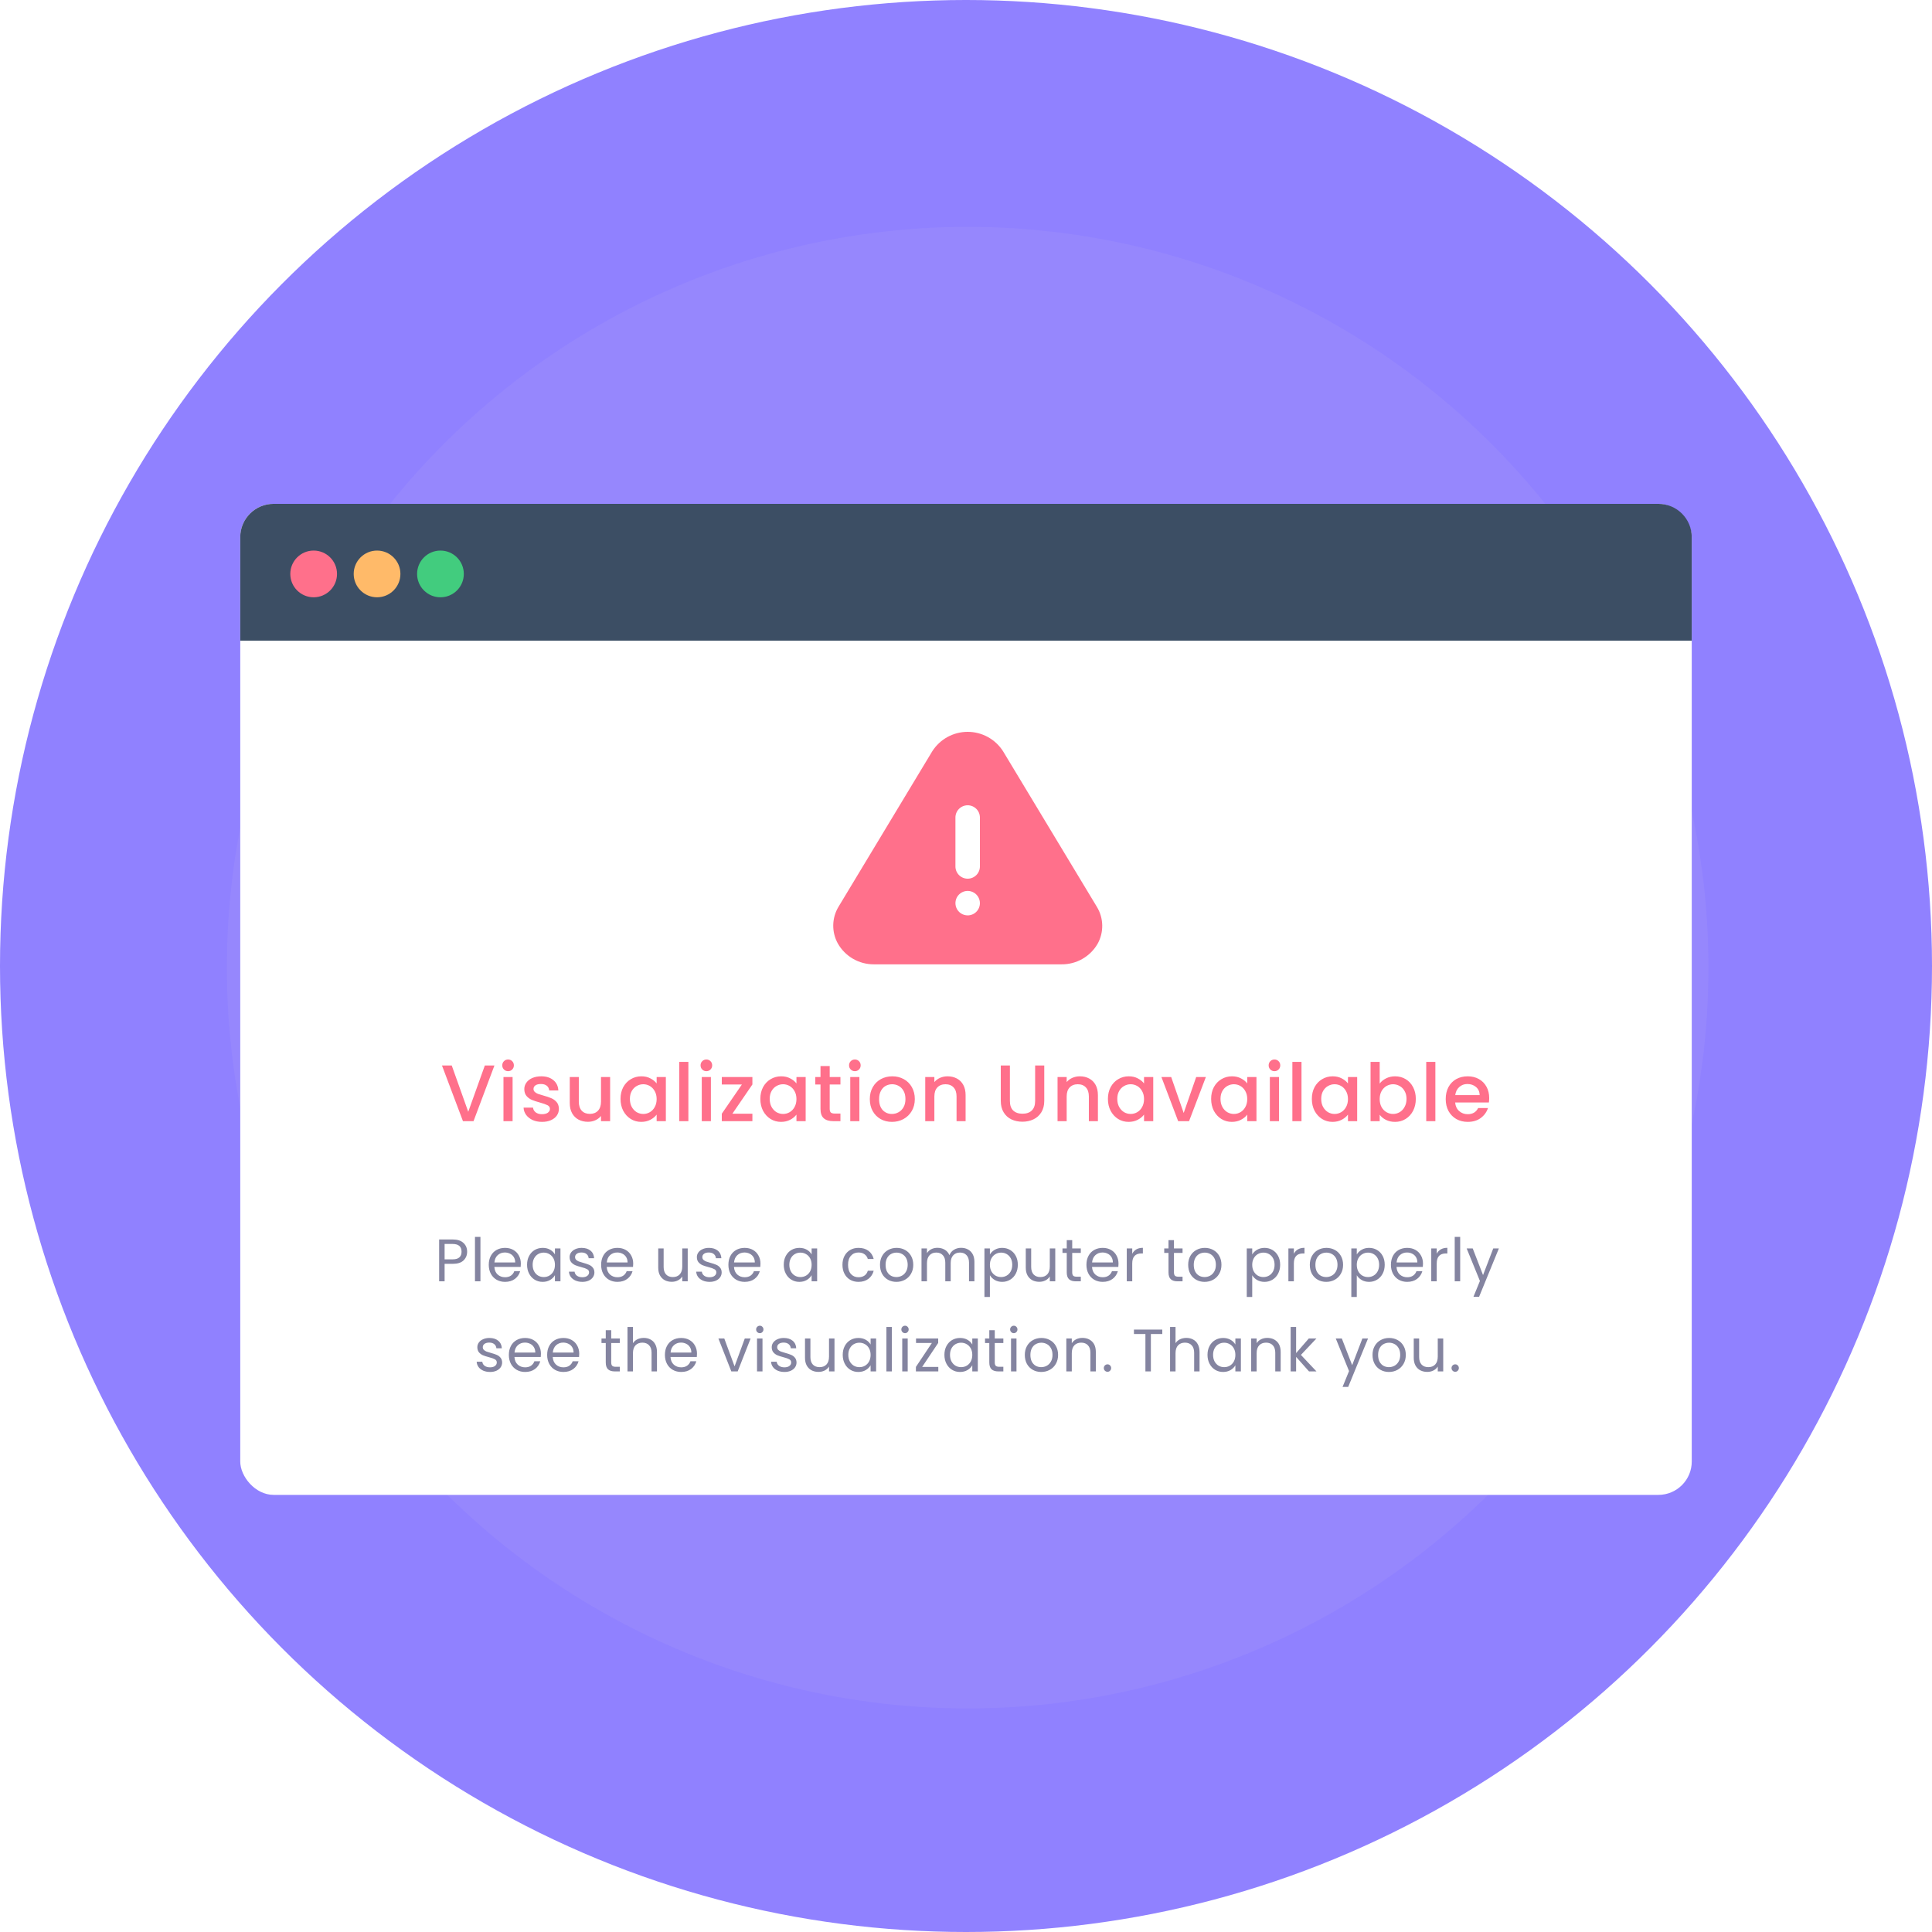 <svg width="579" height="579" viewBox="0 0 579 579" fill="none" xmlns="http://www.w3.org/2000/svg">
<circle cx="289.5" cy="289.5" r="289.5" fill="#9081FF"/>
<circle cx="290" cy="290" r="222" fill="#9687FD"/>
<g filter="url(#filter0_d)">
<rect x="72" y="141" width="435" height="297" rx="10" fill="white"/>
<path d="M72 151C72 145.477 76.477 141 82 141H497C502.523 141 507 145.477 507 151V182H72V151Z" fill="#3C4E64"/>
<circle cx="94" cy="162" r="7" fill="#FF708B"/>
<circle cx="113" cy="162" r="7" fill="#FFBA69"/>
<circle cx="132" cy="162" r="7" fill="#42CC7E"/>
<path d="M139.994 365.126C139.994 366.17 139.634 367.04 138.914 367.736C138.206 368.42 137.12 368.762 135.656 368.762H133.244V374H131.606V361.454H135.656C137.072 361.454 138.146 361.796 138.878 362.48C139.622 363.164 139.994 364.046 139.994 365.126ZM135.656 367.412C136.568 367.412 137.24 367.214 137.672 366.818C138.104 366.422 138.32 365.858 138.32 365.126C138.32 363.578 137.432 362.804 135.656 362.804H133.244V367.412H135.656ZM143.983 360.68V374H142.345V360.68H143.983ZM156.09 368.69C156.09 369.002 156.072 369.332 156.036 369.68H148.152C148.212 370.652 148.542 371.414 149.142 371.966C149.754 372.506 150.492 372.776 151.356 372.776C152.064 372.776 152.652 372.614 153.12 372.29C153.6 371.954 153.936 371.51 154.128 370.958H155.892C155.628 371.906 155.1 372.68 154.308 373.28C153.516 373.868 152.532 374.162 151.356 374.162C150.42 374.162 149.58 373.952 148.836 373.532C148.104 373.112 147.528 372.518 147.108 371.75C146.688 370.97 146.478 370.07 146.478 369.05C146.478 368.03 146.682 367.136 147.09 366.368C147.498 365.6 148.068 365.012 148.8 364.604C149.544 364.184 150.396 363.974 151.356 363.974C152.292 363.974 153.12 364.178 153.84 364.586C154.56 364.994 155.112 365.558 155.496 366.278C155.892 366.986 156.09 367.79 156.09 368.69ZM154.398 368.348C154.398 367.724 154.26 367.19 153.984 366.746C153.708 366.29 153.33 365.948 152.85 365.72C152.382 365.48 151.86 365.36 151.284 365.36C150.456 365.36 149.748 365.624 149.16 366.152C148.584 366.68 148.254 367.412 148.17 368.348H154.398ZM157.955 369.032C157.955 368.024 158.159 367.142 158.567 366.386C158.975 365.618 159.533 365.024 160.241 364.604C160.961 364.184 161.759 363.974 162.635 363.974C163.499 363.974 164.249 364.16 164.885 364.532C165.521 364.904 165.995 365.372 166.307 365.936V364.136H167.963V374H166.307V372.164C165.983 372.74 165.497 373.22 164.849 373.604C164.213 373.976 163.469 374.162 162.617 374.162C161.741 374.162 160.949 373.946 160.241 373.514C159.533 373.082 158.975 372.476 158.567 371.696C158.159 370.916 157.955 370.028 157.955 369.032ZM166.307 369.05C166.307 368.306 166.157 367.658 165.857 367.106C165.557 366.554 165.149 366.134 164.633 365.846C164.129 365.546 163.571 365.396 162.959 365.396C162.347 365.396 161.789 365.54 161.285 365.828C160.781 366.116 160.379 366.536 160.079 367.088C159.779 367.64 159.629 368.288 159.629 369.032C159.629 369.788 159.779 370.448 160.079 371.012C160.379 371.564 160.781 371.99 161.285 372.29C161.789 372.578 162.347 372.722 162.959 372.722C163.571 372.722 164.129 372.578 164.633 372.29C165.149 371.99 165.557 371.564 165.857 371.012C166.157 370.448 166.307 369.794 166.307 369.05ZM174.538 374.162C173.782 374.162 173.104 374.036 172.504 373.784C171.904 373.52 171.43 373.16 171.082 372.704C170.734 372.236 170.542 371.702 170.506 371.102H172.198C172.246 371.594 172.474 371.996 172.882 372.308C173.302 372.62 173.848 372.776 174.52 372.776C175.144 372.776 175.636 372.638 175.996 372.362C176.356 372.086 176.536 371.738 176.536 371.318C176.536 370.886 176.344 370.568 175.96 370.364C175.576 370.148 174.982 369.938 174.178 369.734C173.446 369.542 172.846 369.35 172.378 369.158C171.922 368.954 171.526 368.66 171.19 368.276C170.866 367.88 170.704 367.364 170.704 366.728C170.704 366.224 170.854 365.762 171.154 365.342C171.454 364.922 171.88 364.592 172.432 364.352C172.984 364.1 173.614 363.974 174.322 363.974C175.414 363.974 176.296 364.25 176.968 364.802C177.64 365.354 178 366.11 178.048 367.07H176.41C176.374 366.554 176.164 366.14 175.78 365.828C175.408 365.516 174.904 365.36 174.268 365.36C173.68 365.36 173.212 365.486 172.864 365.738C172.516 365.99 172.342 366.32 172.342 366.728C172.342 367.052 172.444 367.322 172.648 367.538C172.864 367.742 173.128 367.91 173.44 368.042C173.764 368.162 174.208 368.3 174.772 368.456C175.48 368.648 176.056 368.84 176.5 369.032C176.944 369.212 177.322 369.488 177.634 369.86C177.958 370.232 178.126 370.718 178.138 371.318C178.138 371.858 177.988 372.344 177.688 372.776C177.388 373.208 176.962 373.55 176.41 373.802C175.87 374.042 175.246 374.162 174.538 374.162ZM189.765 368.69C189.765 369.002 189.747 369.332 189.711 369.68H181.827C181.887 370.652 182.217 371.414 182.817 371.966C183.429 372.506 184.167 372.776 185.031 372.776C185.739 372.776 186.327 372.614 186.795 372.29C187.275 371.954 187.611 371.51 187.803 370.958H189.567C189.303 371.906 188.775 372.68 187.983 373.28C187.191 373.868 186.207 374.162 185.031 374.162C184.095 374.162 183.255 373.952 182.511 373.532C181.779 373.112 181.203 372.518 180.783 371.75C180.363 370.97 180.153 370.07 180.153 369.05C180.153 368.03 180.357 367.136 180.765 366.368C181.173 365.6 181.743 365.012 182.475 364.604C183.219 364.184 184.071 363.974 185.031 363.974C185.967 363.974 186.795 364.178 187.515 364.586C188.235 364.994 188.787 365.558 189.171 366.278C189.567 366.986 189.765 367.79 189.765 368.69ZM188.073 368.348C188.073 367.724 187.935 367.19 187.659 366.746C187.383 366.29 187.005 365.948 186.525 365.72C186.057 365.48 185.535 365.36 184.959 365.36C184.131 365.36 183.423 365.624 182.835 366.152C182.259 366.68 181.929 367.412 181.845 368.348H188.073ZM206.104 364.136V374H204.466V372.542C204.154 373.046 203.716 373.442 203.152 373.73C202.6 374.006 201.988 374.144 201.316 374.144C200.548 374.144 199.858 373.988 199.246 373.676C198.634 373.352 198.148 372.872 197.788 372.236C197.44 371.6 197.266 370.826 197.266 369.914V364.136H198.886V369.698C198.886 370.67 199.132 371.42 199.624 371.948C200.116 372.464 200.788 372.722 201.64 372.722C202.516 372.722 203.206 372.452 203.71 371.912C204.214 371.372 204.466 370.586 204.466 369.554V364.136H206.104ZM212.677 374.162C211.921 374.162 211.243 374.036 210.643 373.784C210.043 373.52 209.569 373.16 209.221 372.704C208.873 372.236 208.681 371.702 208.645 371.102H210.337C210.385 371.594 210.613 371.996 211.021 372.308C211.441 372.62 211.987 372.776 212.659 372.776C213.283 372.776 213.775 372.638 214.135 372.362C214.495 372.086 214.675 371.738 214.675 371.318C214.675 370.886 214.483 370.568 214.099 370.364C213.715 370.148 213.121 369.938 212.317 369.734C211.585 369.542 210.985 369.35 210.517 369.158C210.061 368.954 209.665 368.66 209.329 368.276C209.005 367.88 208.843 367.364 208.843 366.728C208.843 366.224 208.993 365.762 209.293 365.342C209.593 364.922 210.019 364.592 210.571 364.352C211.123 364.1 211.753 363.974 212.461 363.974C213.553 363.974 214.435 364.25 215.107 364.802C215.779 365.354 216.139 366.11 216.187 367.07H214.549C214.513 366.554 214.303 366.14 213.919 365.828C213.547 365.516 213.043 365.36 212.407 365.36C211.819 365.36 211.351 365.486 211.003 365.738C210.655 365.99 210.481 366.32 210.481 366.728C210.481 367.052 210.583 367.322 210.787 367.538C211.003 367.742 211.267 367.91 211.579 368.042C211.903 368.162 212.347 368.3 212.911 368.456C213.619 368.648 214.195 368.84 214.639 369.032C215.083 369.212 215.461 369.488 215.773 369.86C216.097 370.232 216.265 370.718 216.277 371.318C216.277 371.858 216.127 372.344 215.827 372.776C215.527 373.208 215.101 373.55 214.549 373.802C214.009 374.042 213.385 374.162 212.677 374.162ZM227.904 368.69C227.904 369.002 227.886 369.332 227.85 369.68H219.966C220.026 370.652 220.356 371.414 220.956 371.966C221.568 372.506 222.306 372.776 223.17 372.776C223.878 372.776 224.466 372.614 224.934 372.29C225.414 371.954 225.75 371.51 225.942 370.958H227.706C227.442 371.906 226.914 372.68 226.122 373.28C225.33 373.868 224.346 374.162 223.17 374.162C222.234 374.162 221.394 373.952 220.65 373.532C219.918 373.112 219.342 372.518 218.922 371.75C218.502 370.97 218.292 370.07 218.292 369.05C218.292 368.03 218.496 367.136 218.904 366.368C219.312 365.6 219.882 365.012 220.614 364.604C221.358 364.184 222.21 363.974 223.17 363.974C224.106 363.974 224.934 364.178 225.654 364.586C226.374 364.994 226.926 365.558 227.31 366.278C227.706 366.986 227.904 367.79 227.904 368.69ZM226.212 368.348C226.212 367.724 226.074 367.19 225.798 366.746C225.522 366.29 225.144 365.948 224.664 365.72C224.196 365.48 223.674 365.36 223.098 365.36C222.27 365.36 221.562 365.624 220.974 366.152C220.398 366.68 220.068 367.412 219.984 368.348H226.212ZM234.883 369.032C234.883 368.024 235.087 367.142 235.495 366.386C235.903 365.618 236.461 365.024 237.169 364.604C237.889 364.184 238.687 363.974 239.563 363.974C240.427 363.974 241.177 364.16 241.813 364.532C242.449 364.904 242.923 365.372 243.235 365.936V364.136H244.891V374H243.235V372.164C242.911 372.74 242.425 373.22 241.777 373.604C241.141 373.976 240.397 374.162 239.545 374.162C238.669 374.162 237.877 373.946 237.169 373.514C236.461 373.082 235.903 372.476 235.495 371.696C235.087 370.916 234.883 370.028 234.883 369.032ZM243.235 369.05C243.235 368.306 243.085 367.658 242.785 367.106C242.485 366.554 242.077 366.134 241.561 365.846C241.057 365.546 240.499 365.396 239.887 365.396C239.275 365.396 238.717 365.54 238.213 365.828C237.709 366.116 237.307 366.536 237.007 367.088C236.707 367.64 236.557 368.288 236.557 369.032C236.557 369.788 236.707 370.448 237.007 371.012C237.307 371.564 237.709 371.99 238.213 372.29C238.717 372.578 239.275 372.722 239.887 372.722C240.499 372.722 241.057 372.578 241.561 372.29C242.077 371.99 242.485 371.564 242.785 371.012C243.085 370.448 243.235 369.794 243.235 369.05ZM252.476 369.05C252.476 368.03 252.68 367.142 253.088 366.386C253.496 365.618 254.06 365.024 254.78 364.604C255.512 364.184 256.346 363.974 257.282 363.974C258.494 363.974 259.49 364.268 260.27 364.856C261.062 365.444 261.584 366.26 261.836 367.304H260.072C259.904 366.704 259.574 366.23 259.082 365.882C258.602 365.534 258.002 365.36 257.282 365.36C256.346 365.36 255.59 365.684 255.014 366.332C254.438 366.968 254.15 367.874 254.15 369.05C254.15 370.238 254.438 371.156 255.014 371.804C255.59 372.452 256.346 372.776 257.282 372.776C258.002 372.776 258.602 372.608 259.082 372.272C259.562 371.936 259.892 371.456 260.072 370.832H261.836C261.572 371.84 261.044 372.65 260.252 373.262C259.46 373.862 258.47 374.162 257.282 374.162C256.346 374.162 255.512 373.952 254.78 373.532C254.06 373.112 253.496 372.518 253.088 371.75C252.68 370.982 252.476 370.082 252.476 369.05ZM268.639 374.162C267.715 374.162 266.875 373.952 266.119 373.532C265.375 373.112 264.787 372.518 264.355 371.75C263.935 370.97 263.725 370.07 263.725 369.05C263.725 368.042 263.941 367.154 264.373 366.386C264.817 365.606 265.417 365.012 266.173 364.604C266.929 364.184 267.775 363.974 268.711 363.974C269.647 363.974 270.493 364.184 271.249 364.604C272.005 365.012 272.599 365.6 273.031 366.368C273.475 367.136 273.697 368.03 273.697 369.05C273.697 370.07 273.469 370.97 273.013 371.75C272.569 372.518 271.963 373.112 271.195 373.532C270.427 373.952 269.575 374.162 268.639 374.162ZM268.639 372.722C269.227 372.722 269.779 372.584 270.295 372.308C270.811 372.032 271.225 371.618 271.537 371.066C271.861 370.514 272.023 369.842 272.023 369.05C272.023 368.258 271.867 367.586 271.555 367.034C271.243 366.482 270.835 366.074 270.331 365.81C269.827 365.534 269.281 365.396 268.693 365.396C268.093 365.396 267.541 365.534 267.037 365.81C266.545 366.074 266.149 366.482 265.849 367.034C265.549 367.586 265.399 368.258 265.399 369.05C265.399 369.854 265.543 370.532 265.831 371.084C266.131 371.636 266.527 372.05 267.019 372.326C267.511 372.59 268.051 372.722 268.639 372.722ZM288.027 363.956C288.795 363.956 289.479 364.118 290.079 364.442C290.679 364.754 291.153 365.228 291.501 365.864C291.849 366.5 292.023 367.274 292.023 368.186V374H290.403V368.42C290.403 367.436 290.157 366.686 289.665 366.17C289.185 365.642 288.531 365.378 287.703 365.378C286.851 365.378 286.173 365.654 285.669 366.206C285.165 366.746 284.913 367.532 284.913 368.564V374H283.293V368.42C283.293 367.436 283.047 366.686 282.555 366.17C282.075 365.642 281.421 365.378 280.593 365.378C279.741 365.378 279.063 365.654 278.559 366.206C278.055 366.746 277.803 367.532 277.803 368.564V374H276.165V364.136H277.803V365.558C278.127 365.042 278.559 364.646 279.099 364.37C279.651 364.094 280.257 363.956 280.917 363.956C281.745 363.956 282.477 364.142 283.113 364.514C283.749 364.886 284.223 365.432 284.535 366.152C284.811 365.456 285.267 364.916 285.903 364.532C286.539 364.148 287.247 363.956 288.027 363.956ZM296.663 365.954C296.987 365.39 297.467 364.922 298.103 364.55C298.751 364.166 299.501 363.974 300.353 363.974C301.229 363.974 302.021 364.184 302.729 364.604C303.449 365.024 304.013 365.618 304.421 366.386C304.829 367.142 305.033 368.024 305.033 369.032C305.033 370.028 304.829 370.916 304.421 371.696C304.013 372.476 303.449 373.082 302.729 373.514C302.021 373.946 301.229 374.162 300.353 374.162C299.513 374.162 298.769 373.976 298.121 373.604C297.485 373.22 296.999 372.746 296.663 372.182V378.68H295.025V364.136H296.663V365.954ZM303.359 369.032C303.359 368.288 303.209 367.64 302.909 367.088C302.609 366.536 302.201 366.116 301.685 365.828C301.181 365.54 300.623 365.396 300.011 365.396C299.411 365.396 298.853 365.546 298.337 365.846C297.833 366.134 297.425 366.56 297.113 367.124C296.813 367.676 296.663 368.318 296.663 369.05C296.663 369.794 296.813 370.448 297.113 371.012C297.425 371.564 297.833 371.99 298.337 372.29C298.853 372.578 299.411 372.722 300.011 372.722C300.623 372.722 301.181 372.578 301.685 372.29C302.201 371.99 302.609 371.564 302.909 371.012C303.209 370.448 303.359 369.788 303.359 369.032ZM316.252 364.136V374H314.614V372.542C314.302 373.046 313.864 373.442 313.3 373.73C312.748 374.006 312.136 374.144 311.464 374.144C310.696 374.144 310.006 373.988 309.394 373.676C308.782 373.352 308.296 372.872 307.936 372.236C307.588 371.6 307.414 370.826 307.414 369.914V364.136H309.034V369.698C309.034 370.67 309.28 371.42 309.772 371.948C310.264 372.464 310.936 372.722 311.788 372.722C312.664 372.722 313.354 372.452 313.858 371.912C314.362 371.372 314.614 370.586 314.614 369.554V364.136H316.252ZM321.331 365.486V371.3C321.331 371.78 321.433 372.122 321.637 372.326C321.841 372.518 322.195 372.614 322.699 372.614H323.905V374H322.429C321.517 374 320.833 373.79 320.377 373.37C319.921 372.95 319.693 372.26 319.693 371.3V365.486H318.415V364.136H319.693V361.652H321.331V364.136H323.905V365.486H321.331ZM335.205 368.69C335.205 369.002 335.187 369.332 335.151 369.68H327.267C327.327 370.652 327.657 371.414 328.257 371.966C328.869 372.506 329.607 372.776 330.471 372.776C331.179 372.776 331.767 372.614 332.235 372.29C332.715 371.954 333.051 371.51 333.243 370.958H335.007C334.743 371.906 334.215 372.68 333.423 373.28C332.631 373.868 331.647 374.162 330.471 374.162C329.535 374.162 328.695 373.952 327.951 373.532C327.219 373.112 326.643 372.518 326.223 371.75C325.803 370.97 325.593 370.07 325.593 369.05C325.593 368.03 325.797 367.136 326.205 366.368C326.613 365.6 327.183 365.012 327.915 364.604C328.659 364.184 329.511 363.974 330.471 363.974C331.407 363.974 332.235 364.178 332.955 364.586C333.675 364.994 334.227 365.558 334.611 366.278C335.007 366.986 335.205 367.79 335.205 368.69ZM333.513 368.348C333.513 367.724 333.375 367.19 333.099 366.746C332.823 366.29 332.445 365.948 331.965 365.72C331.497 365.48 330.975 365.36 330.399 365.36C329.571 365.36 328.863 365.624 328.275 366.152C327.699 366.68 327.369 367.412 327.285 368.348H333.513ZM339.32 365.738C339.608 365.174 340.016 364.736 340.544 364.424C341.084 364.112 341.738 363.956 342.506 363.956V365.648H342.074C340.238 365.648 339.32 366.644 339.32 368.636V374H337.682V364.136H339.32V365.738ZM351.824 365.486V371.3C351.824 371.78 351.926 372.122 352.13 372.326C352.334 372.518 352.688 372.614 353.192 372.614H354.398V374H352.922C352.01 374 351.326 373.79 350.87 373.37C350.414 372.95 350.186 372.26 350.186 371.3V365.486H348.908V364.136H350.186V361.652H351.824V364.136H354.398V365.486H351.824ZM360.999 374.162C360.075 374.162 359.235 373.952 358.479 373.532C357.735 373.112 357.147 372.518 356.715 371.75C356.295 370.97 356.085 370.07 356.085 369.05C356.085 368.042 356.301 367.154 356.733 366.386C357.177 365.606 357.777 365.012 358.533 364.604C359.289 364.184 360.135 363.974 361.071 363.974C362.007 363.974 362.853 364.184 363.609 364.604C364.365 365.012 364.959 365.6 365.391 366.368C365.835 367.136 366.057 368.03 366.057 369.05C366.057 370.07 365.829 370.97 365.373 371.75C364.929 372.518 364.323 373.112 363.555 373.532C362.787 373.952 361.935 374.162 360.999 374.162ZM360.999 372.722C361.587 372.722 362.139 372.584 362.655 372.308C363.171 372.032 363.585 371.618 363.897 371.066C364.221 370.514 364.383 369.842 364.383 369.05C364.383 368.258 364.227 367.586 363.915 367.034C363.603 366.482 363.195 366.074 362.691 365.81C362.187 365.534 361.641 365.396 361.053 365.396C360.453 365.396 359.901 365.534 359.397 365.81C358.905 366.074 358.509 366.482 358.209 367.034C357.909 367.586 357.759 368.258 357.759 369.05C357.759 369.854 357.903 370.532 358.191 371.084C358.491 371.636 358.887 372.05 359.379 372.326C359.871 372.59 360.411 372.722 360.999 372.722ZM375.278 365.954C375.602 365.39 376.082 364.922 376.718 364.55C377.366 364.166 378.116 363.974 378.968 363.974C379.844 363.974 380.636 364.184 381.344 364.604C382.064 365.024 382.628 365.618 383.036 366.386C383.444 367.142 383.648 368.024 383.648 369.032C383.648 370.028 383.444 370.916 383.036 371.696C382.628 372.476 382.064 373.082 381.344 373.514C380.636 373.946 379.844 374.162 378.968 374.162C378.128 374.162 377.384 373.976 376.736 373.604C376.1 373.22 375.614 372.746 375.278 372.182V378.68H373.64V364.136H375.278V365.954ZM381.974 369.032C381.974 368.288 381.824 367.64 381.524 367.088C381.224 366.536 380.816 366.116 380.3 365.828C379.796 365.54 379.238 365.396 378.626 365.396C378.026 365.396 377.468 365.546 376.952 365.846C376.448 366.134 376.04 366.56 375.728 367.124C375.428 367.676 375.278 368.318 375.278 369.05C375.278 369.794 375.428 370.448 375.728 371.012C376.04 371.564 376.448 371.99 376.952 372.29C377.468 372.578 378.026 372.722 378.626 372.722C379.238 372.722 379.796 372.578 380.3 372.29C380.816 371.99 381.224 371.564 381.524 371.012C381.824 370.448 381.974 369.788 381.974 369.032ZM387.757 365.738C388.045 365.174 388.453 364.736 388.981 364.424C389.521 364.112 390.175 363.956 390.943 363.956V365.648H390.511C388.675 365.648 387.757 366.644 387.757 368.636V374H386.119V364.136H387.757V365.738ZM397.451 374.162C396.527 374.162 395.687 373.952 394.931 373.532C394.187 373.112 393.599 372.518 393.167 371.75C392.747 370.97 392.537 370.07 392.537 369.05C392.537 368.042 392.753 367.154 393.185 366.386C393.629 365.606 394.229 365.012 394.985 364.604C395.741 364.184 396.587 363.974 397.523 363.974C398.459 363.974 399.305 364.184 400.061 364.604C400.817 365.012 401.411 365.6 401.843 366.368C402.287 367.136 402.509 368.03 402.509 369.05C402.509 370.07 402.281 370.97 401.825 371.75C401.381 372.518 400.775 373.112 400.007 373.532C399.239 373.952 398.387 374.162 397.451 374.162ZM397.451 372.722C398.039 372.722 398.591 372.584 399.107 372.308C399.623 372.032 400.037 371.618 400.349 371.066C400.673 370.514 400.835 369.842 400.835 369.05C400.835 368.258 400.679 367.586 400.367 367.034C400.055 366.482 399.647 366.074 399.143 365.81C398.639 365.534 398.093 365.396 397.505 365.396C396.905 365.396 396.353 365.534 395.849 365.81C395.357 366.074 394.961 366.482 394.661 367.034C394.361 367.586 394.211 368.258 394.211 369.05C394.211 369.854 394.355 370.532 394.643 371.084C394.943 371.636 395.339 372.05 395.831 372.326C396.323 372.59 396.863 372.722 397.451 372.722ZM406.615 365.954C406.939 365.39 407.419 364.922 408.055 364.55C408.703 364.166 409.453 363.974 410.305 363.974C411.181 363.974 411.973 364.184 412.681 364.604C413.401 365.024 413.965 365.618 414.373 366.386C414.781 367.142 414.985 368.024 414.985 369.032C414.985 370.028 414.781 370.916 414.373 371.696C413.965 372.476 413.401 373.082 412.681 373.514C411.973 373.946 411.181 374.162 410.305 374.162C409.465 374.162 408.721 373.976 408.073 373.604C407.437 373.22 406.951 372.746 406.615 372.182V378.68H404.977V364.136H406.615V365.954ZM413.311 369.032C413.311 368.288 413.161 367.64 412.861 367.088C412.561 366.536 412.153 366.116 411.637 365.828C411.133 365.54 410.575 365.396 409.963 365.396C409.363 365.396 408.805 365.546 408.289 365.846C407.785 366.134 407.377 366.56 407.065 367.124C406.765 367.676 406.615 368.318 406.615 369.05C406.615 369.794 406.765 370.448 407.065 371.012C407.377 371.564 407.785 371.99 408.289 372.29C408.805 372.578 409.363 372.722 409.963 372.722C410.575 372.722 411.133 372.578 411.637 372.29C412.153 371.99 412.561 371.564 412.861 371.012C413.161 370.448 413.311 369.788 413.311 369.032ZM426.456 368.69C426.456 369.002 426.438 369.332 426.402 369.68H418.518C418.578 370.652 418.908 371.414 419.508 371.966C420.12 372.506 420.858 372.776 421.722 372.776C422.43 372.776 423.018 372.614 423.486 372.29C423.966 371.954 424.302 371.51 424.494 370.958H426.258C425.994 371.906 425.466 372.68 424.674 373.28C423.882 373.868 422.898 374.162 421.722 374.162C420.786 374.162 419.946 373.952 419.202 373.532C418.47 373.112 417.894 372.518 417.474 371.75C417.054 370.97 416.844 370.07 416.844 369.05C416.844 368.03 417.048 367.136 417.456 366.368C417.864 365.6 418.434 365.012 419.166 364.604C419.91 364.184 420.762 363.974 421.722 363.974C422.658 363.974 423.486 364.178 424.206 364.586C424.926 364.994 425.478 365.558 425.862 366.278C426.258 366.986 426.456 367.79 426.456 368.69ZM424.764 368.348C424.764 367.724 424.626 367.19 424.35 366.746C424.074 366.29 423.696 365.948 423.216 365.72C422.748 365.48 422.226 365.36 421.65 365.36C420.822 365.36 420.114 365.624 419.526 366.152C418.95 366.68 418.62 367.412 418.536 368.348H424.764ZM430.571 365.738C430.859 365.174 431.267 364.736 431.795 364.424C432.335 364.112 432.989 363.956 433.757 363.956V365.648H433.325C431.489 365.648 430.571 366.644 430.571 368.636V374H428.933V364.136H430.571V365.738ZM437.601 360.68V374H435.963V360.68H437.601ZM449.204 364.136L443.264 378.644H441.572L443.516 373.892L439.538 364.136H441.356L444.452 372.128L447.512 364.136H449.204ZM146.884 401.162C146.128 401.162 145.45 401.036 144.85 400.784C144.25 400.52 143.776 400.16 143.428 399.704C143.08 399.236 142.888 398.702 142.852 398.102H144.544C144.592 398.594 144.82 398.996 145.228 399.308C145.648 399.62 146.194 399.776 146.866 399.776C147.49 399.776 147.982 399.638 148.342 399.362C148.702 399.086 148.882 398.738 148.882 398.318C148.882 397.886 148.69 397.568 148.306 397.364C147.922 397.148 147.328 396.938 146.524 396.734C145.792 396.542 145.192 396.35 144.724 396.158C144.268 395.954 143.872 395.66 143.536 395.276C143.212 394.88 143.05 394.364 143.05 393.728C143.05 393.224 143.2 392.762 143.5 392.342C143.8 391.922 144.226 391.592 144.778 391.352C145.33 391.1 145.96 390.974 146.668 390.974C147.76 390.974 148.642 391.25 149.314 391.802C149.986 392.354 150.346 393.11 150.394 394.07H148.756C148.72 393.554 148.51 393.14 148.126 392.828C147.754 392.516 147.25 392.36 146.614 392.36C146.026 392.36 145.558 392.486 145.21 392.738C144.862 392.99 144.688 393.32 144.688 393.728C144.688 394.052 144.79 394.322 144.994 394.538C145.21 394.742 145.474 394.91 145.786 395.042C146.11 395.162 146.554 395.3 147.118 395.456C147.826 395.648 148.402 395.84 148.846 396.032C149.29 396.212 149.668 396.488 149.98 396.86C150.304 397.232 150.472 397.718 150.484 398.318C150.484 398.858 150.334 399.344 150.034 399.776C149.734 400.208 149.308 400.55 148.756 400.802C148.216 401.042 147.592 401.162 146.884 401.162ZM162.111 395.69C162.111 396.002 162.093 396.332 162.057 396.68H154.173C154.233 397.652 154.563 398.414 155.163 398.966C155.775 399.506 156.513 399.776 157.377 399.776C158.085 399.776 158.673 399.614 159.141 399.29C159.621 398.954 159.957 398.51 160.149 397.958H161.913C161.649 398.906 161.121 399.68 160.329 400.28C159.537 400.868 158.553 401.162 157.377 401.162C156.441 401.162 155.601 400.952 154.857 400.532C154.125 400.112 153.549 399.518 153.129 398.75C152.709 397.97 152.499 397.07 152.499 396.05C152.499 395.03 152.703 394.136 153.111 393.368C153.519 392.6 154.089 392.012 154.821 391.604C155.565 391.184 156.417 390.974 157.377 390.974C158.313 390.974 159.141 391.178 159.861 391.586C160.581 391.994 161.133 392.558 161.517 393.278C161.913 393.986 162.111 394.79 162.111 395.69ZM160.419 395.348C160.419 394.724 160.281 394.19 160.005 393.746C159.729 393.29 159.351 392.948 158.871 392.72C158.403 392.48 157.881 392.36 157.305 392.36C156.477 392.36 155.769 392.624 155.181 393.152C154.605 393.68 154.275 394.412 154.191 395.348H160.419ZM173.588 395.69C173.588 396.002 173.57 396.332 173.534 396.68H165.65C165.71 397.652 166.04 398.414 166.64 398.966C167.252 399.506 167.99 399.776 168.854 399.776C169.562 399.776 170.15 399.614 170.618 399.29C171.098 398.954 171.434 398.51 171.626 397.958H173.39C173.126 398.906 172.598 399.68 171.806 400.28C171.014 400.868 170.03 401.162 168.854 401.162C167.918 401.162 167.078 400.952 166.334 400.532C165.602 400.112 165.026 399.518 164.606 398.75C164.186 397.97 163.976 397.07 163.976 396.05C163.976 395.03 164.18 394.136 164.588 393.368C164.996 392.6 165.566 392.012 166.298 391.604C167.042 391.184 167.894 390.974 168.854 390.974C169.79 390.974 170.618 391.178 171.338 391.586C172.058 391.994 172.61 392.558 172.994 393.278C173.39 393.986 173.588 394.79 173.588 395.69ZM171.896 395.348C171.896 394.724 171.758 394.19 171.482 393.746C171.206 393.29 170.828 392.948 170.348 392.72C169.88 392.48 169.358 392.36 168.782 392.36C167.954 392.36 167.246 392.624 166.658 393.152C166.082 393.68 165.752 394.412 165.668 395.348H171.896ZM183.177 392.486V398.3C183.177 398.78 183.279 399.122 183.483 399.326C183.687 399.518 184.041 399.614 184.545 399.614H185.751V401H184.275C183.363 401 182.679 400.79 182.223 400.37C181.767 399.95 181.539 399.26 181.539 398.3V392.486H180.261V391.136H181.539V388.652H183.177V391.136H185.751V392.486H183.177ZM192.947 390.956C193.691 390.956 194.363 391.118 194.963 391.442C195.563 391.754 196.031 392.228 196.367 392.864C196.715 393.5 196.889 394.274 196.889 395.186V401H195.269V395.42C195.269 394.436 195.023 393.686 194.531 393.17C194.039 392.642 193.367 392.378 192.515 392.378C191.651 392.378 190.961 392.648 190.445 393.188C189.941 393.728 189.689 394.514 189.689 395.546V401H188.051V387.68H189.689V392.54C190.013 392.036 190.457 391.646 191.021 391.37C191.597 391.094 192.239 390.956 192.947 390.956ZM208.88 395.69C208.88 396.002 208.862 396.332 208.826 396.68H200.942C201.002 397.652 201.332 398.414 201.932 398.966C202.544 399.506 203.282 399.776 204.146 399.776C204.854 399.776 205.442 399.614 205.91 399.29C206.39 398.954 206.726 398.51 206.918 397.958H208.682C208.418 398.906 207.89 399.68 207.098 400.28C206.306 400.868 205.322 401.162 204.146 401.162C203.21 401.162 202.37 400.952 201.626 400.532C200.894 400.112 200.318 399.518 199.898 398.75C199.478 397.97 199.268 397.07 199.268 396.05C199.268 395.03 199.472 394.136 199.88 393.368C200.288 392.6 200.858 392.012 201.59 391.604C202.334 391.184 203.186 390.974 204.146 390.974C205.082 390.974 205.91 391.178 206.63 391.586C207.35 391.994 207.902 392.558 208.286 393.278C208.682 393.986 208.88 394.79 208.88 395.69ZM207.188 395.348C207.188 394.724 207.05 394.19 206.774 393.746C206.498 393.29 206.12 392.948 205.64 392.72C205.172 392.48 204.65 392.36 204.074 392.36C203.246 392.36 202.538 392.624 201.95 393.152C201.374 393.68 201.044 394.412 200.96 395.348H207.188ZM220.142 399.488L223.202 391.136H224.948L221.078 401H219.17L215.3 391.136H217.064L220.142 399.488ZM227.721 389.534C227.409 389.534 227.145 389.426 226.929 389.21C226.713 388.994 226.605 388.73 226.605 388.418C226.605 388.106 226.713 387.842 226.929 387.626C227.145 387.41 227.409 387.302 227.721 387.302C228.021 387.302 228.273 387.41 228.477 387.626C228.693 387.842 228.801 388.106 228.801 388.418C228.801 388.73 228.693 388.994 228.477 389.21C228.273 389.426 228.021 389.534 227.721 389.534ZM228.513 391.136V401H226.875V391.136H228.513ZM235.112 401.162C234.356 401.162 233.678 401.036 233.078 400.784C232.478 400.52 232.004 400.16 231.656 399.704C231.308 399.236 231.116 398.702 231.08 398.102H232.772C232.82 398.594 233.048 398.996 233.456 399.308C233.876 399.62 234.422 399.776 235.094 399.776C235.718 399.776 236.21 399.638 236.57 399.362C236.93 399.086 237.11 398.738 237.11 398.318C237.11 397.886 236.918 397.568 236.534 397.364C236.15 397.148 235.556 396.938 234.752 396.734C234.02 396.542 233.42 396.35 232.952 396.158C232.496 395.954 232.1 395.66 231.764 395.276C231.44 394.88 231.278 394.364 231.278 393.728C231.278 393.224 231.428 392.762 231.728 392.342C232.028 391.922 232.454 391.592 233.006 391.352C233.558 391.1 234.188 390.974 234.896 390.974C235.988 390.974 236.87 391.25 237.542 391.802C238.214 392.354 238.574 393.11 238.622 394.07H236.984C236.948 393.554 236.738 393.14 236.354 392.828C235.982 392.516 235.478 392.36 234.842 392.36C234.254 392.36 233.786 392.486 233.438 392.738C233.09 392.99 232.916 393.32 232.916 393.728C232.916 394.052 233.018 394.322 233.222 394.538C233.438 394.742 233.702 394.91 234.014 395.042C234.338 395.162 234.782 395.3 235.346 395.456C236.054 395.648 236.63 395.84 237.074 396.032C237.518 396.212 237.896 396.488 238.208 396.86C238.532 397.232 238.7 397.718 238.712 398.318C238.712 398.858 238.562 399.344 238.262 399.776C237.962 400.208 237.536 400.55 236.984 400.802C236.444 401.042 235.82 401.162 235.112 401.162ZM250.087 391.136V401H248.449V399.542C248.137 400.046 247.699 400.442 247.135 400.73C246.583 401.006 245.971 401.144 245.299 401.144C244.531 401.144 243.841 400.988 243.229 400.676C242.617 400.352 242.131 399.872 241.771 399.236C241.423 398.6 241.249 397.826 241.249 396.914V391.136H242.869V396.698C242.869 397.67 243.115 398.42 243.607 398.948C244.099 399.464 244.771 399.722 245.623 399.722C246.499 399.722 247.189 399.452 247.693 398.912C248.197 398.372 248.449 397.586 248.449 396.554V391.136H250.087ZM252.556 396.032C252.556 395.024 252.76 394.142 253.168 393.386C253.576 392.618 254.134 392.024 254.842 391.604C255.562 391.184 256.36 390.974 257.236 390.974C258.1 390.974 258.85 391.16 259.486 391.532C260.122 391.904 260.596 392.372 260.908 392.936V391.136H262.564V401H260.908V399.164C260.584 399.74 260.098 400.22 259.45 400.604C258.814 400.976 258.07 401.162 257.218 401.162C256.342 401.162 255.55 400.946 254.842 400.514C254.134 400.082 253.576 399.476 253.168 398.696C252.76 397.916 252.556 397.028 252.556 396.032ZM260.908 396.05C260.908 395.306 260.758 394.658 260.458 394.106C260.158 393.554 259.75 393.134 259.234 392.846C258.73 392.546 258.172 392.396 257.56 392.396C256.948 392.396 256.39 392.54 255.886 392.828C255.382 393.116 254.98 393.536 254.68 394.088C254.38 394.64 254.23 395.288 254.23 396.032C254.23 396.788 254.38 397.448 254.68 398.012C254.98 398.564 255.382 398.99 255.886 399.29C256.39 399.578 256.948 399.722 257.56 399.722C258.172 399.722 258.73 399.578 259.234 399.29C259.75 398.99 260.158 398.564 260.458 398.012C260.758 397.448 260.908 396.794 260.908 396.05ZM267.285 387.68V401H265.647V387.68H267.285ZM271.238 389.534C270.926 389.534 270.662 389.426 270.446 389.21C270.23 388.994 270.122 388.73 270.122 388.418C270.122 388.106 270.23 387.842 270.446 387.626C270.662 387.41 270.926 387.302 271.238 387.302C271.538 387.302 271.79 387.41 271.994 387.626C272.21 387.842 272.318 388.106 272.318 388.418C272.318 388.73 272.21 388.994 271.994 389.21C271.79 389.426 271.538 389.534 271.238 389.534ZM272.03 391.136V401H270.392V391.136H272.03ZM276.36 399.65H281.202V401H274.488V399.65L279.276 392.468H274.524V391.136H281.166V392.468L276.36 399.65ZM283.031 396.032C283.031 395.024 283.235 394.142 283.643 393.386C284.051 392.618 284.609 392.024 285.317 391.604C286.037 391.184 286.835 390.974 287.711 390.974C288.575 390.974 289.325 391.16 289.961 391.532C290.597 391.904 291.071 392.372 291.383 392.936V391.136H293.039V401H291.383V399.164C291.059 399.74 290.573 400.22 289.925 400.604C289.289 400.976 288.545 401.162 287.693 401.162C286.817 401.162 286.025 400.946 285.317 400.514C284.609 400.082 284.051 399.476 283.643 398.696C283.235 397.916 283.031 397.028 283.031 396.032ZM291.383 396.05C291.383 395.306 291.233 394.658 290.933 394.106C290.633 393.554 290.225 393.134 289.709 392.846C289.205 392.546 288.647 392.396 288.035 392.396C287.423 392.396 286.865 392.54 286.361 392.828C285.857 393.116 285.455 393.536 285.155 394.088C284.855 394.64 284.705 395.288 284.705 396.032C284.705 396.788 284.855 397.448 285.155 398.012C285.455 398.564 285.857 398.99 286.361 399.29C286.865 399.578 287.423 399.722 288.035 399.722C288.647 399.722 289.205 399.578 289.709 399.29C290.225 398.99 290.633 398.564 290.933 398.012C291.233 397.448 291.383 396.794 291.383 396.05ZM298.12 392.486V398.3C298.12 398.78 298.222 399.122 298.426 399.326C298.63 399.518 298.984 399.614 299.488 399.614H300.694V401H299.218C298.306 401 297.622 400.79 297.166 400.37C296.71 399.95 296.482 399.26 296.482 398.3V392.486H295.204V391.136H296.482V388.652H298.12V391.136H300.694V392.486H298.12ZM303.84 389.534C303.528 389.534 303.264 389.426 303.048 389.21C302.832 388.994 302.724 388.73 302.724 388.418C302.724 388.106 302.832 387.842 303.048 387.626C303.264 387.41 303.528 387.302 303.84 387.302C304.14 387.302 304.392 387.41 304.596 387.626C304.812 387.842 304.92 388.106 304.92 388.418C304.92 388.73 304.812 388.994 304.596 389.21C304.392 389.426 304.14 389.534 303.84 389.534ZM304.632 391.136V401H302.994V391.136H304.632ZM312.04 401.162C311.116 401.162 310.276 400.952 309.52 400.532C308.776 400.112 308.188 399.518 307.756 398.75C307.336 397.97 307.126 397.07 307.126 396.05C307.126 395.042 307.342 394.154 307.774 393.386C308.218 392.606 308.818 392.012 309.574 391.604C310.33 391.184 311.176 390.974 312.112 390.974C313.048 390.974 313.894 391.184 314.65 391.604C315.406 392.012 316 392.6 316.432 393.368C316.876 394.136 317.098 395.03 317.098 396.05C317.098 397.07 316.87 397.97 316.414 398.75C315.97 399.518 315.364 400.112 314.596 400.532C313.828 400.952 312.976 401.162 312.04 401.162ZM312.04 399.722C312.628 399.722 313.18 399.584 313.696 399.308C314.212 399.032 314.626 398.618 314.938 398.066C315.262 397.514 315.424 396.842 315.424 396.05C315.424 395.258 315.268 394.586 314.956 394.034C314.644 393.482 314.236 393.074 313.732 392.81C313.228 392.534 312.682 392.396 312.094 392.396C311.494 392.396 310.942 392.534 310.438 392.81C309.946 393.074 309.55 393.482 309.25 394.034C308.95 394.586 308.8 395.258 308.8 396.05C308.8 396.854 308.944 397.532 309.232 398.084C309.532 398.636 309.928 399.05 310.42 399.326C310.912 399.59 311.452 399.722 312.04 399.722ZM324.373 390.956C325.573 390.956 326.545 391.322 327.289 392.054C328.033 392.774 328.405 393.818 328.405 395.186V401H326.785V395.42C326.785 394.436 326.539 393.686 326.047 393.17C325.555 392.642 324.883 392.378 324.031 392.378C323.167 392.378 322.477 392.648 321.961 393.188C321.457 393.728 321.205 394.514 321.205 395.546V401H319.567V391.136H321.205V392.54C321.529 392.036 321.967 391.646 322.519 391.37C323.083 391.094 323.701 390.956 324.373 390.956ZM331.918 401.108C331.606 401.108 331.342 401 331.126 400.784C330.91 400.568 330.802 400.304 330.802 399.992C330.802 399.68 330.91 399.416 331.126 399.2C331.342 398.984 331.606 398.876 331.918 398.876C332.218 398.876 332.47 398.984 332.674 399.2C332.89 399.416 332.998 399.68 332.998 399.992C332.998 400.304 332.89 400.568 332.674 400.784C332.47 401 332.218 401.108 331.918 401.108ZM348.326 388.454V389.786H344.906V401H343.268V389.786H339.83V388.454H348.326ZM355.553 390.956C356.297 390.956 356.969 391.118 357.569 391.442C358.169 391.754 358.637 392.228 358.973 392.864C359.321 393.5 359.495 394.274 359.495 395.186V401H357.875V395.42C357.875 394.436 357.629 393.686 357.137 393.17C356.645 392.642 355.973 392.378 355.121 392.378C354.257 392.378 353.567 392.648 353.051 393.188C352.547 393.728 352.295 394.514 352.295 395.546V401H350.657V387.68H352.295V392.54C352.619 392.036 353.063 391.646 353.627 391.37C354.203 391.094 354.845 390.956 355.553 390.956ZM361.874 396.032C361.874 395.024 362.078 394.142 362.486 393.386C362.894 392.618 363.452 392.024 364.16 391.604C364.88 391.184 365.678 390.974 366.554 390.974C367.418 390.974 368.168 391.16 368.804 391.532C369.44 391.904 369.914 392.372 370.226 392.936V391.136H371.882V401H370.226V399.164C369.902 399.74 369.416 400.22 368.768 400.604C368.132 400.976 367.388 401.162 366.536 401.162C365.66 401.162 364.868 400.946 364.16 400.514C363.452 400.082 362.894 399.476 362.486 398.696C362.078 397.916 361.874 397.028 361.874 396.032ZM370.226 396.05C370.226 395.306 370.076 394.658 369.776 394.106C369.476 393.554 369.068 393.134 368.552 392.846C368.048 392.546 367.49 392.396 366.878 392.396C366.266 392.396 365.708 392.54 365.204 392.828C364.7 393.116 364.298 393.536 363.998 394.088C363.698 394.64 363.548 395.288 363.548 396.032C363.548 396.788 363.698 397.448 363.998 398.012C364.298 398.564 364.7 398.99 365.204 399.29C365.708 399.578 366.266 399.722 366.878 399.722C367.49 399.722 368.048 399.578 368.552 399.29C369.068 398.99 369.476 398.564 369.776 398.012C370.076 397.448 370.226 396.794 370.226 396.05ZM379.771 390.956C380.971 390.956 381.943 391.322 382.687 392.054C383.431 392.774 383.803 393.818 383.803 395.186V401H382.183V395.42C382.183 394.436 381.937 393.686 381.445 393.17C380.953 392.642 380.281 392.378 379.429 392.378C378.565 392.378 377.875 392.648 377.359 393.188C376.855 393.728 376.603 394.514 376.603 395.546V401H374.965V391.136H376.603V392.54C376.927 392.036 377.365 391.646 377.917 391.37C378.481 391.094 379.099 390.956 379.771 390.956ZM392.301 401L388.431 396.644V401H386.793V387.68H388.431V395.51L392.229 391.136H394.515L389.871 396.05L394.533 401H392.301ZM409.982 391.136L404.042 405.644H402.35L404.294 400.892L400.316 391.136H402.134L405.23 399.128L408.29 391.136H409.982ZM416.245 401.162C415.321 401.162 414.481 400.952 413.725 400.532C412.981 400.112 412.393 399.518 411.961 398.75C411.541 397.97 411.331 397.07 411.331 396.05C411.331 395.042 411.547 394.154 411.979 393.386C412.423 392.606 413.023 392.012 413.779 391.604C414.535 391.184 415.381 390.974 416.317 390.974C417.253 390.974 418.099 391.184 418.855 391.604C419.611 392.012 420.205 392.6 420.637 393.368C421.081 394.136 421.303 395.03 421.303 396.05C421.303 397.07 421.075 397.97 420.619 398.75C420.175 399.518 419.569 400.112 418.801 400.532C418.033 400.952 417.181 401.162 416.245 401.162ZM416.245 399.722C416.833 399.722 417.385 399.584 417.901 399.308C418.417 399.032 418.831 398.618 419.143 398.066C419.467 397.514 419.629 396.842 419.629 396.05C419.629 395.258 419.473 394.586 419.161 394.034C418.849 393.482 418.441 393.074 417.937 392.81C417.433 392.534 416.887 392.396 416.299 392.396C415.699 392.396 415.147 392.534 414.643 392.81C414.151 393.074 413.755 393.482 413.455 394.034C413.155 394.586 413.005 395.258 413.005 396.05C413.005 396.854 413.149 397.532 413.437 398.084C413.737 398.636 414.133 399.05 414.625 399.326C415.117 399.59 415.657 399.722 416.245 399.722ZM432.52 391.136V401H430.882V399.542C430.57 400.046 430.132 400.442 429.568 400.73C429.016 401.006 428.404 401.144 427.732 401.144C426.964 401.144 426.274 400.988 425.662 400.676C425.05 400.352 424.564 399.872 424.204 399.236C423.856 398.6 423.682 397.826 423.682 396.914V391.136H425.302V396.698C425.302 397.67 425.548 398.42 426.04 398.948C426.532 399.464 427.204 399.722 428.056 399.722C428.932 399.722 429.622 399.452 430.126 398.912C430.63 398.372 430.882 397.586 430.882 396.554V391.136H432.52ZM436.123 401.108C435.811 401.108 435.547 401 435.331 400.784C435.115 400.568 435.007 400.304 435.007 399.992C435.007 399.68 435.115 399.416 435.331 399.2C435.547 398.984 435.811 398.876 436.123 398.876C436.423 398.876 436.675 398.984 436.879 399.2C437.095 399.416 437.203 399.68 437.203 399.992C437.203 400.304 437.095 400.568 436.879 400.784C436.675 401 436.423 401.108 436.123 401.108Z" fill="#8484A0"/>
<path d="M148.176 309.32L141.912 326H138.744L132.456 309.32H135.384L140.328 323.192L145.296 309.32H148.176ZM152.276 311.024C151.78 311.024 151.364 310.856 151.028 310.52C150.692 310.184 150.524 309.768 150.524 309.272C150.524 308.776 150.692 308.36 151.028 308.024C151.364 307.688 151.78 307.52 152.276 307.52C152.756 307.52 153.164 307.688 153.5 308.024C153.836 308.36 154.004 308.776 154.004 309.272C154.004 309.768 153.836 310.184 153.5 310.52C153.164 310.856 152.756 311.024 152.276 311.024ZM153.62 312.776V326H150.884V312.776H153.62ZM162.432 326.216C161.392 326.216 160.456 326.032 159.624 325.664C158.808 325.28 158.16 324.768 157.68 324.128C157.2 323.472 156.944 322.744 156.912 321.944H159.744C159.792 322.504 160.056 322.976 160.536 323.36C161.032 323.728 161.648 323.912 162.384 323.912C163.152 323.912 163.744 323.768 164.16 323.48C164.592 323.176 164.808 322.792 164.808 322.328C164.808 321.832 164.568 321.464 164.088 321.224C163.624 320.984 162.88 320.72 161.856 320.432C160.864 320.16 160.056 319.896 159.432 319.64C158.808 319.384 158.264 318.992 157.8 318.464C157.352 317.936 157.128 317.24 157.128 316.376C157.128 315.672 157.336 315.032 157.752 314.456C158.168 313.864 158.76 313.4 159.528 313.064C160.312 312.728 161.208 312.56 162.216 312.56C163.72 312.56 164.928 312.944 165.84 313.712C166.768 314.464 167.264 315.496 167.328 316.808H164.592C164.544 316.216 164.304 315.744 163.872 315.392C163.44 315.04 162.856 314.864 162.12 314.864C161.4 314.864 160.848 315 160.464 315.272C160.08 315.544 159.888 315.904 159.888 316.352C159.888 316.704 160.016 317 160.272 317.24C160.528 317.48 160.84 317.672 161.208 317.816C161.576 317.944 162.12 318.112 162.84 318.32C163.8 318.576 164.584 318.84 165.192 319.112C165.816 319.368 166.352 319.752 166.8 320.264C167.248 320.776 167.48 321.456 167.496 322.304C167.496 323.056 167.288 323.728 166.872 324.32C166.456 324.912 165.864 325.376 165.096 325.712C164.344 326.048 163.456 326.216 162.432 326.216ZM182.848 312.776V326H180.112V324.44C179.68 324.984 179.112 325.416 178.408 325.736C177.72 326.04 176.984 326.192 176.2 326.192C175.16 326.192 174.224 325.976 173.392 325.544C172.576 325.112 171.928 324.472 171.448 323.624C170.984 322.776 170.752 321.752 170.752 320.552V312.776H173.464V320.144C173.464 321.328 173.76 322.24 174.352 322.88C174.944 323.504 175.752 323.816 176.776 323.816C177.8 323.816 178.608 323.504 179.2 322.88C179.808 322.24 180.112 321.328 180.112 320.144V312.776H182.848ZM185.966 319.328C185.966 318 186.238 316.824 186.782 315.8C187.342 314.776 188.094 313.984 189.038 313.424C189.998 312.848 191.054 312.56 192.206 312.56C193.246 312.56 194.15 312.768 194.918 313.184C195.702 313.584 196.326 314.088 196.79 314.696V312.776H199.55V326H196.79V324.032C196.326 324.656 195.694 325.176 194.894 325.592C194.094 326.008 193.182 326.216 192.158 326.216C191.022 326.216 189.982 325.928 189.038 325.352C188.094 324.76 187.342 323.944 186.782 322.904C186.238 321.848 185.966 320.656 185.966 319.328ZM196.79 319.376C196.79 318.464 196.598 317.672 196.214 317C195.846 316.328 195.358 315.816 194.75 315.464C194.142 315.112 193.486 314.936 192.782 314.936C192.078 314.936 191.422 315.112 190.814 315.464C190.206 315.8 189.71 316.304 189.326 316.976C188.958 317.632 188.774 318.416 188.774 319.328C188.774 320.24 188.958 321.04 189.326 321.728C189.71 322.416 190.206 322.944 190.814 323.312C191.438 323.664 192.094 323.84 192.782 323.84C193.486 323.84 194.142 323.664 194.75 323.312C195.358 322.96 195.846 322.448 196.214 321.776C196.598 321.088 196.79 320.288 196.79 319.376ZM206.3 308.24V326H203.564V308.24H206.3ZM211.704 311.024C211.208 311.024 210.792 310.856 210.456 310.52C210.12 310.184 209.952 309.768 209.952 309.272C209.952 308.776 210.12 308.36 210.456 308.024C210.792 307.688 211.208 307.52 211.704 307.52C212.184 307.52 212.592 307.688 212.928 308.024C213.264 308.36 213.432 308.776 213.432 309.272C213.432 309.768 213.264 310.184 212.928 310.52C212.592 310.856 212.184 311.024 211.704 311.024ZM213.048 312.776V326H210.312V312.776H213.048ZM219.484 323.768H225.484V326H216.316V323.768L222.34 315.008H216.316V312.776H225.484V315.008L219.484 323.768ZM227.865 319.328C227.865 318 228.137 316.824 228.681 315.8C229.241 314.776 229.993 313.984 230.937 313.424C231.897 312.848 232.953 312.56 234.105 312.56C235.145 312.56 236.049 312.768 236.817 313.184C237.601 313.584 238.225 314.088 238.689 314.696V312.776H241.449V326H238.689V324.032C238.225 324.656 237.593 325.176 236.793 325.592C235.993 326.008 235.081 326.216 234.057 326.216C232.921 326.216 231.881 325.928 230.937 325.352C229.993 324.76 229.241 323.944 228.681 322.904C228.137 321.848 227.865 320.656 227.865 319.328ZM238.689 319.376C238.689 318.464 238.497 317.672 238.113 317C237.745 316.328 237.257 315.816 236.649 315.464C236.041 315.112 235.385 314.936 234.681 314.936C233.977 314.936 233.321 315.112 232.713 315.464C232.105 315.8 231.609 316.304 231.225 316.976C230.857 317.632 230.673 318.416 230.673 319.328C230.673 320.24 230.857 321.04 231.225 321.728C231.609 322.416 232.105 322.944 232.713 323.312C233.337 323.664 233.993 323.84 234.681 323.84C235.385 323.84 236.041 323.664 236.649 323.312C237.257 322.96 237.745 322.448 238.113 321.776C238.497 321.088 238.689 320.288 238.689 319.376ZM248.655 315.008V322.328C248.655 322.824 248.767 323.184 248.991 323.408C249.231 323.616 249.631 323.72 250.191 323.72H251.871V326H249.711C248.479 326 247.535 325.712 246.879 325.136C246.223 324.56 245.895 323.624 245.895 322.328V315.008H244.335V312.776H245.895V309.488H248.655V312.776H251.871V315.008H248.655ZM256.204 311.024C255.708 311.024 255.292 310.856 254.956 310.52C254.62 310.184 254.452 309.768 254.452 309.272C254.452 308.776 254.62 308.36 254.956 308.024C255.292 307.688 255.708 307.52 256.204 307.52C256.684 307.52 257.092 307.688 257.428 308.024C257.764 308.36 257.932 308.776 257.932 309.272C257.932 309.768 257.764 310.184 257.428 310.52C257.092 310.856 256.684 311.024 256.204 311.024ZM257.548 312.776V326H254.812V312.776H257.548ZM267.297 326.216C266.049 326.216 264.921 325.936 263.913 325.376C262.905 324.8 262.113 324 261.537 322.976C260.961 321.936 260.673 320.736 260.673 319.376C260.673 318.032 260.969 316.84 261.561 315.8C262.153 314.76 262.961 313.96 263.985 313.4C265.009 312.84 266.153 312.56 267.417 312.56C268.681 312.56 269.825 312.84 270.849 313.4C271.873 313.96 272.681 314.76 273.273 315.8C273.865 316.84 274.161 318.032 274.161 319.376C274.161 320.72 273.857 321.912 273.249 322.952C272.641 323.992 271.809 324.8 270.753 325.376C269.713 325.936 268.561 326.216 267.297 326.216ZM267.297 323.84C268.001 323.84 268.657 323.672 269.265 323.336C269.889 323 270.393 322.496 270.777 321.824C271.161 321.152 271.353 320.336 271.353 319.376C271.353 318.416 271.169 317.608 270.801 316.952C270.433 316.28 269.945 315.776 269.337 315.44C268.729 315.104 268.073 314.936 267.369 314.936C266.665 314.936 266.009 315.104 265.401 315.44C264.809 315.776 264.337 316.28 263.985 316.952C263.633 317.608 263.457 318.416 263.457 319.376C263.457 320.8 263.817 321.904 264.537 322.688C265.273 323.456 266.193 323.84 267.297 323.84ZM283.957 312.56C284.997 312.56 285.925 312.776 286.741 313.208C287.573 313.64 288.221 314.28 288.685 315.128C289.149 315.976 289.381 317 289.381 318.2V326H286.669V318.608C286.669 317.424 286.373 316.52 285.781 315.896C285.189 315.256 284.381 314.936 283.357 314.936C282.333 314.936 281.517 315.256 280.909 315.896C280.317 316.52 280.021 317.424 280.021 318.608V326H277.285V312.776H280.021V314.288C280.469 313.744 281.037 313.32 281.725 313.016C282.429 312.712 283.173 312.56 283.957 312.56ZM302.658 309.32V319.952C302.658 321.216 302.986 322.168 303.642 322.808C304.314 323.448 305.242 323.768 306.426 323.768C307.626 323.768 308.554 323.448 309.21 322.808C309.882 322.168 310.218 321.216 310.218 319.952V309.32H312.954V319.904C312.954 321.264 312.658 322.416 312.066 323.36C311.474 324.304 310.682 325.008 309.69 325.472C308.698 325.936 307.602 326.168 306.402 326.168C305.202 326.168 304.106 325.936 303.114 325.472C302.138 325.008 301.362 324.304 300.786 323.36C300.21 322.416 299.922 321.264 299.922 319.904V309.32H302.658ZM323.608 312.56C324.648 312.56 325.576 312.776 326.392 313.208C327.224 313.64 327.872 314.28 328.336 315.128C328.8 315.976 329.032 317 329.032 318.2V326H326.32V318.608C326.32 317.424 326.024 316.52 325.432 315.896C324.84 315.256 324.032 314.936 323.008 314.936C321.984 314.936 321.168 315.256 320.56 315.896C319.968 316.52 319.672 317.424 319.672 318.608V326H316.936V312.776H319.672V314.288C320.12 313.744 320.688 313.32 321.376 313.016C322.08 312.712 322.824 312.56 323.608 312.56ZM332.03 319.328C332.03 318 332.302 316.824 332.846 315.8C333.406 314.776 334.158 313.984 335.102 313.424C336.062 312.848 337.118 312.56 338.27 312.56C339.31 312.56 340.214 312.768 340.982 313.184C341.766 313.584 342.39 314.088 342.854 314.696V312.776H345.614V326H342.854V324.032C342.39 324.656 341.758 325.176 340.958 325.592C340.158 326.008 339.246 326.216 338.222 326.216C337.086 326.216 336.046 325.928 335.102 325.352C334.158 324.76 333.406 323.944 332.846 322.904C332.302 321.848 332.03 320.656 332.03 319.328ZM342.854 319.376C342.854 318.464 342.662 317.672 342.278 317C341.91 316.328 341.422 315.816 340.814 315.464C340.206 315.112 339.55 314.936 338.846 314.936C338.142 314.936 337.486 315.112 336.878 315.464C336.27 315.8 335.774 316.304 335.39 316.976C335.022 317.632 334.838 318.416 334.838 319.328C334.838 320.24 335.022 321.04 335.39 321.728C335.774 322.416 336.27 322.944 336.878 323.312C337.502 323.664 338.158 323.84 338.846 323.84C339.55 323.84 340.206 323.664 340.814 323.312C341.422 322.96 341.91 322.448 342.278 321.776C342.662 321.088 342.854 320.288 342.854 319.376ZM354.739 323.552L358.484 312.776H361.387L356.347 326H353.083L348.067 312.776H350.995L354.739 323.552ZM362.964 319.328C362.964 318 363.236 316.824 363.78 315.8C364.34 314.776 365.092 313.984 366.036 313.424C366.996 312.848 368.052 312.56 369.204 312.56C370.244 312.56 371.148 312.768 371.916 313.184C372.7 313.584 373.324 314.088 373.788 314.696V312.776H376.548V326H373.788V324.032C373.324 324.656 372.692 325.176 371.892 325.592C371.092 326.008 370.18 326.216 369.156 326.216C368.02 326.216 366.98 325.928 366.036 325.352C365.092 324.76 364.34 323.944 363.78 322.904C363.236 321.848 362.964 320.656 362.964 319.328ZM373.788 319.376C373.788 318.464 373.596 317.672 373.212 317C372.844 316.328 372.356 315.816 371.748 315.464C371.14 315.112 370.484 314.936 369.78 314.936C369.076 314.936 368.42 315.112 367.812 315.464C367.204 315.8 366.708 316.304 366.324 316.976C365.956 317.632 365.772 318.416 365.772 319.328C365.772 320.24 365.956 321.04 366.324 321.728C366.708 322.416 367.204 322.944 367.812 323.312C368.436 323.664 369.092 323.84 369.78 323.84C370.484 323.84 371.14 323.664 371.748 323.312C372.356 322.96 372.844 322.448 373.212 321.776C373.596 321.088 373.788 320.288 373.788 319.376ZM381.953 311.024C381.457 311.024 381.041 310.856 380.705 310.52C380.369 310.184 380.201 309.768 380.201 309.272C380.201 308.776 380.369 308.36 380.705 308.024C381.041 307.688 381.457 307.52 381.953 307.52C382.433 307.52 382.841 307.688 383.177 308.024C383.513 308.36 383.681 308.776 383.681 309.272C383.681 309.768 383.513 310.184 383.177 310.52C382.841 310.856 382.433 311.024 381.953 311.024ZM383.297 312.776V326H380.561V312.776H383.297ZM390.045 308.24V326H387.309V308.24H390.045ZM393.146 319.328C393.146 318 393.418 316.824 393.962 315.8C394.522 314.776 395.274 313.984 396.218 313.424C397.178 312.848 398.234 312.56 399.386 312.56C400.426 312.56 401.33 312.768 402.098 313.184C402.882 313.584 403.506 314.088 403.97 314.696V312.776H406.73V326H403.97V324.032C403.506 324.656 402.874 325.176 402.074 325.592C401.274 326.008 400.362 326.216 399.338 326.216C398.202 326.216 397.162 325.928 396.218 325.352C395.274 324.76 394.522 323.944 393.962 322.904C393.418 321.848 393.146 320.656 393.146 319.328ZM403.97 319.376C403.97 318.464 403.778 317.672 403.394 317C403.026 316.328 402.538 315.816 401.93 315.464C401.322 315.112 400.666 314.936 399.962 314.936C399.258 314.936 398.602 315.112 397.994 315.464C397.386 315.8 396.89 316.304 396.506 316.976C396.138 317.632 395.954 318.416 395.954 319.328C395.954 320.24 396.138 321.04 396.506 321.728C396.89 322.416 397.386 322.944 397.994 323.312C398.618 323.664 399.274 323.84 399.962 323.84C400.666 323.84 401.322 323.664 401.93 323.312C402.538 322.96 403.026 322.448 403.394 321.776C403.778 321.088 403.97 320.288 403.97 319.376ZM413.479 314.744C413.943 314.104 414.575 313.584 415.375 313.184C416.191 312.768 417.095 312.56 418.087 312.56C419.255 312.56 420.311 312.84 421.255 313.4C422.199 313.96 422.943 314.76 423.487 315.8C424.031 316.824 424.303 318 424.303 319.328C424.303 320.656 424.031 321.848 423.487 322.904C422.943 323.944 422.191 324.76 421.231 325.352C420.287 325.928 419.239 326.216 418.087 326.216C417.063 326.216 416.151 326.016 415.351 325.616C414.567 325.216 413.943 324.704 413.479 324.08V326H410.743V308.24H413.479V314.744ZM421.519 319.328C421.519 318.416 421.327 317.632 420.943 316.976C420.575 316.304 420.079 315.8 419.455 315.464C418.847 315.112 418.191 314.936 417.487 314.936C416.799 314.936 416.143 315.112 415.519 315.464C414.911 315.816 414.415 316.328 414.031 317C413.663 317.672 413.479 318.464 413.479 319.376C413.479 320.288 413.663 321.088 414.031 321.776C414.415 322.448 414.911 322.96 415.519 323.312C416.143 323.664 416.799 323.84 417.487 323.84C418.191 323.84 418.847 323.664 419.455 323.312C420.079 322.944 420.575 322.416 420.943 321.728C421.327 321.04 421.519 320.24 421.519 319.328ZM430.165 308.24V326H427.429V308.24H430.165ZM446.297 319.064C446.297 319.56 446.265 320.008 446.201 320.408H436.097C436.177 321.464 436.569 322.312 437.273 322.952C437.977 323.592 438.841 323.912 439.865 323.912C441.337 323.912 442.377 323.296 442.985 322.064H445.937C445.537 323.28 444.809 324.28 443.753 325.064C442.713 325.832 441.417 326.216 439.865 326.216C438.601 326.216 437.465 325.936 436.457 325.376C435.465 324.8 434.681 324 434.105 322.976C433.545 321.936 433.265 320.736 433.265 319.376C433.265 318.016 433.537 316.824 434.081 315.8C434.641 314.76 435.417 313.96 436.409 313.4C437.417 312.84 438.569 312.56 439.865 312.56C441.113 312.56 442.225 312.832 443.201 313.376C444.177 313.92 444.937 314.688 445.481 315.68C446.025 316.656 446.297 317.784 446.297 319.064ZM443.441 318.2C443.425 317.192 443.065 316.384 442.361 315.776C441.657 315.168 440.785 314.864 439.745 314.864C438.801 314.864 437.993 315.168 437.321 315.776C436.649 316.368 436.249 317.176 436.121 318.2H443.441Z" fill="#FF708B"/>
<path d="M328.72 261.767L300.597 215.127C299.459 213.348 297.893 211.884 296.041 210.869C294.189 209.855 292.111 209.324 290 209.324C287.888 209.324 285.811 209.855 283.959 210.869C282.107 211.884 280.54 213.348 279.403 215.127L251.28 261.767C250.286 263.423 249.746 265.311 249.714 267.242C249.682 269.173 250.159 271.078 251.097 272.767C252.181 274.667 253.75 276.245 255.644 277.341C257.538 278.436 259.689 279.008 261.877 279H318.123C320.297 279.023 322.438 278.473 324.33 277.404C326.223 276.335 327.8 274.786 328.903 272.913C329.869 271.208 330.36 269.275 330.328 267.315C330.296 265.355 329.741 263.44 328.72 261.767ZM290 264.333C289.275 264.333 288.566 264.118 287.963 263.715C287.36 263.313 286.89 262.74 286.612 262.07C286.335 261.4 286.262 260.663 286.404 259.951C286.545 259.24 286.894 258.587 287.407 258.074C287.92 257.561 288.573 257.212 289.285 257.07C289.996 256.929 290.733 257.002 291.403 257.279C292.073 257.557 292.646 258.027 293.049 258.63C293.452 259.233 293.667 259.941 293.667 260.667C293.667 261.639 293.28 262.572 292.593 263.259C291.905 263.947 290.972 264.333 290 264.333ZM293.667 249.667C293.667 250.639 293.28 251.572 292.593 252.259C291.905 252.947 290.972 253.333 290 253.333C289.027 253.333 288.095 252.947 287.407 252.259C286.72 251.572 286.333 250.639 286.333 249.667V235C286.333 234.028 286.72 233.095 287.407 232.407C288.095 231.72 289.027 231.333 290 231.333C290.972 231.333 291.905 231.72 292.593 232.407C293.28 233.095 293.667 234.028 293.667 235V249.667Z" fill="#FF708B"/>
</g>
<defs>
<filter id="filter0_d" x="62" y="141" width="455" height="317" filterUnits="userSpaceOnUse" color-interpolation-filters="sRGB">
<feFlood flood-opacity="0" result="BackgroundImageFix"/>
<feColorMatrix in="SourceAlpha" type="matrix" values="0 0 0 0 0 0 0 0 0 0 0 0 0 0 0 0 0 0 127 0"/>
<feOffset dy="10"/>
<feGaussianBlur stdDeviation="5"/>
<feColorMatrix type="matrix" values="0 0 0 0 0 0 0 0 0 0 0 0 0 0 0 0 0 0 0.15 0"/>
<feBlend mode="normal" in2="BackgroundImageFix" result="effect1_dropShadow"/>
<feBlend mode="normal" in="SourceGraphic" in2="effect1_dropShadow" result="shape"/>
</filter>
</defs>
</svg>
